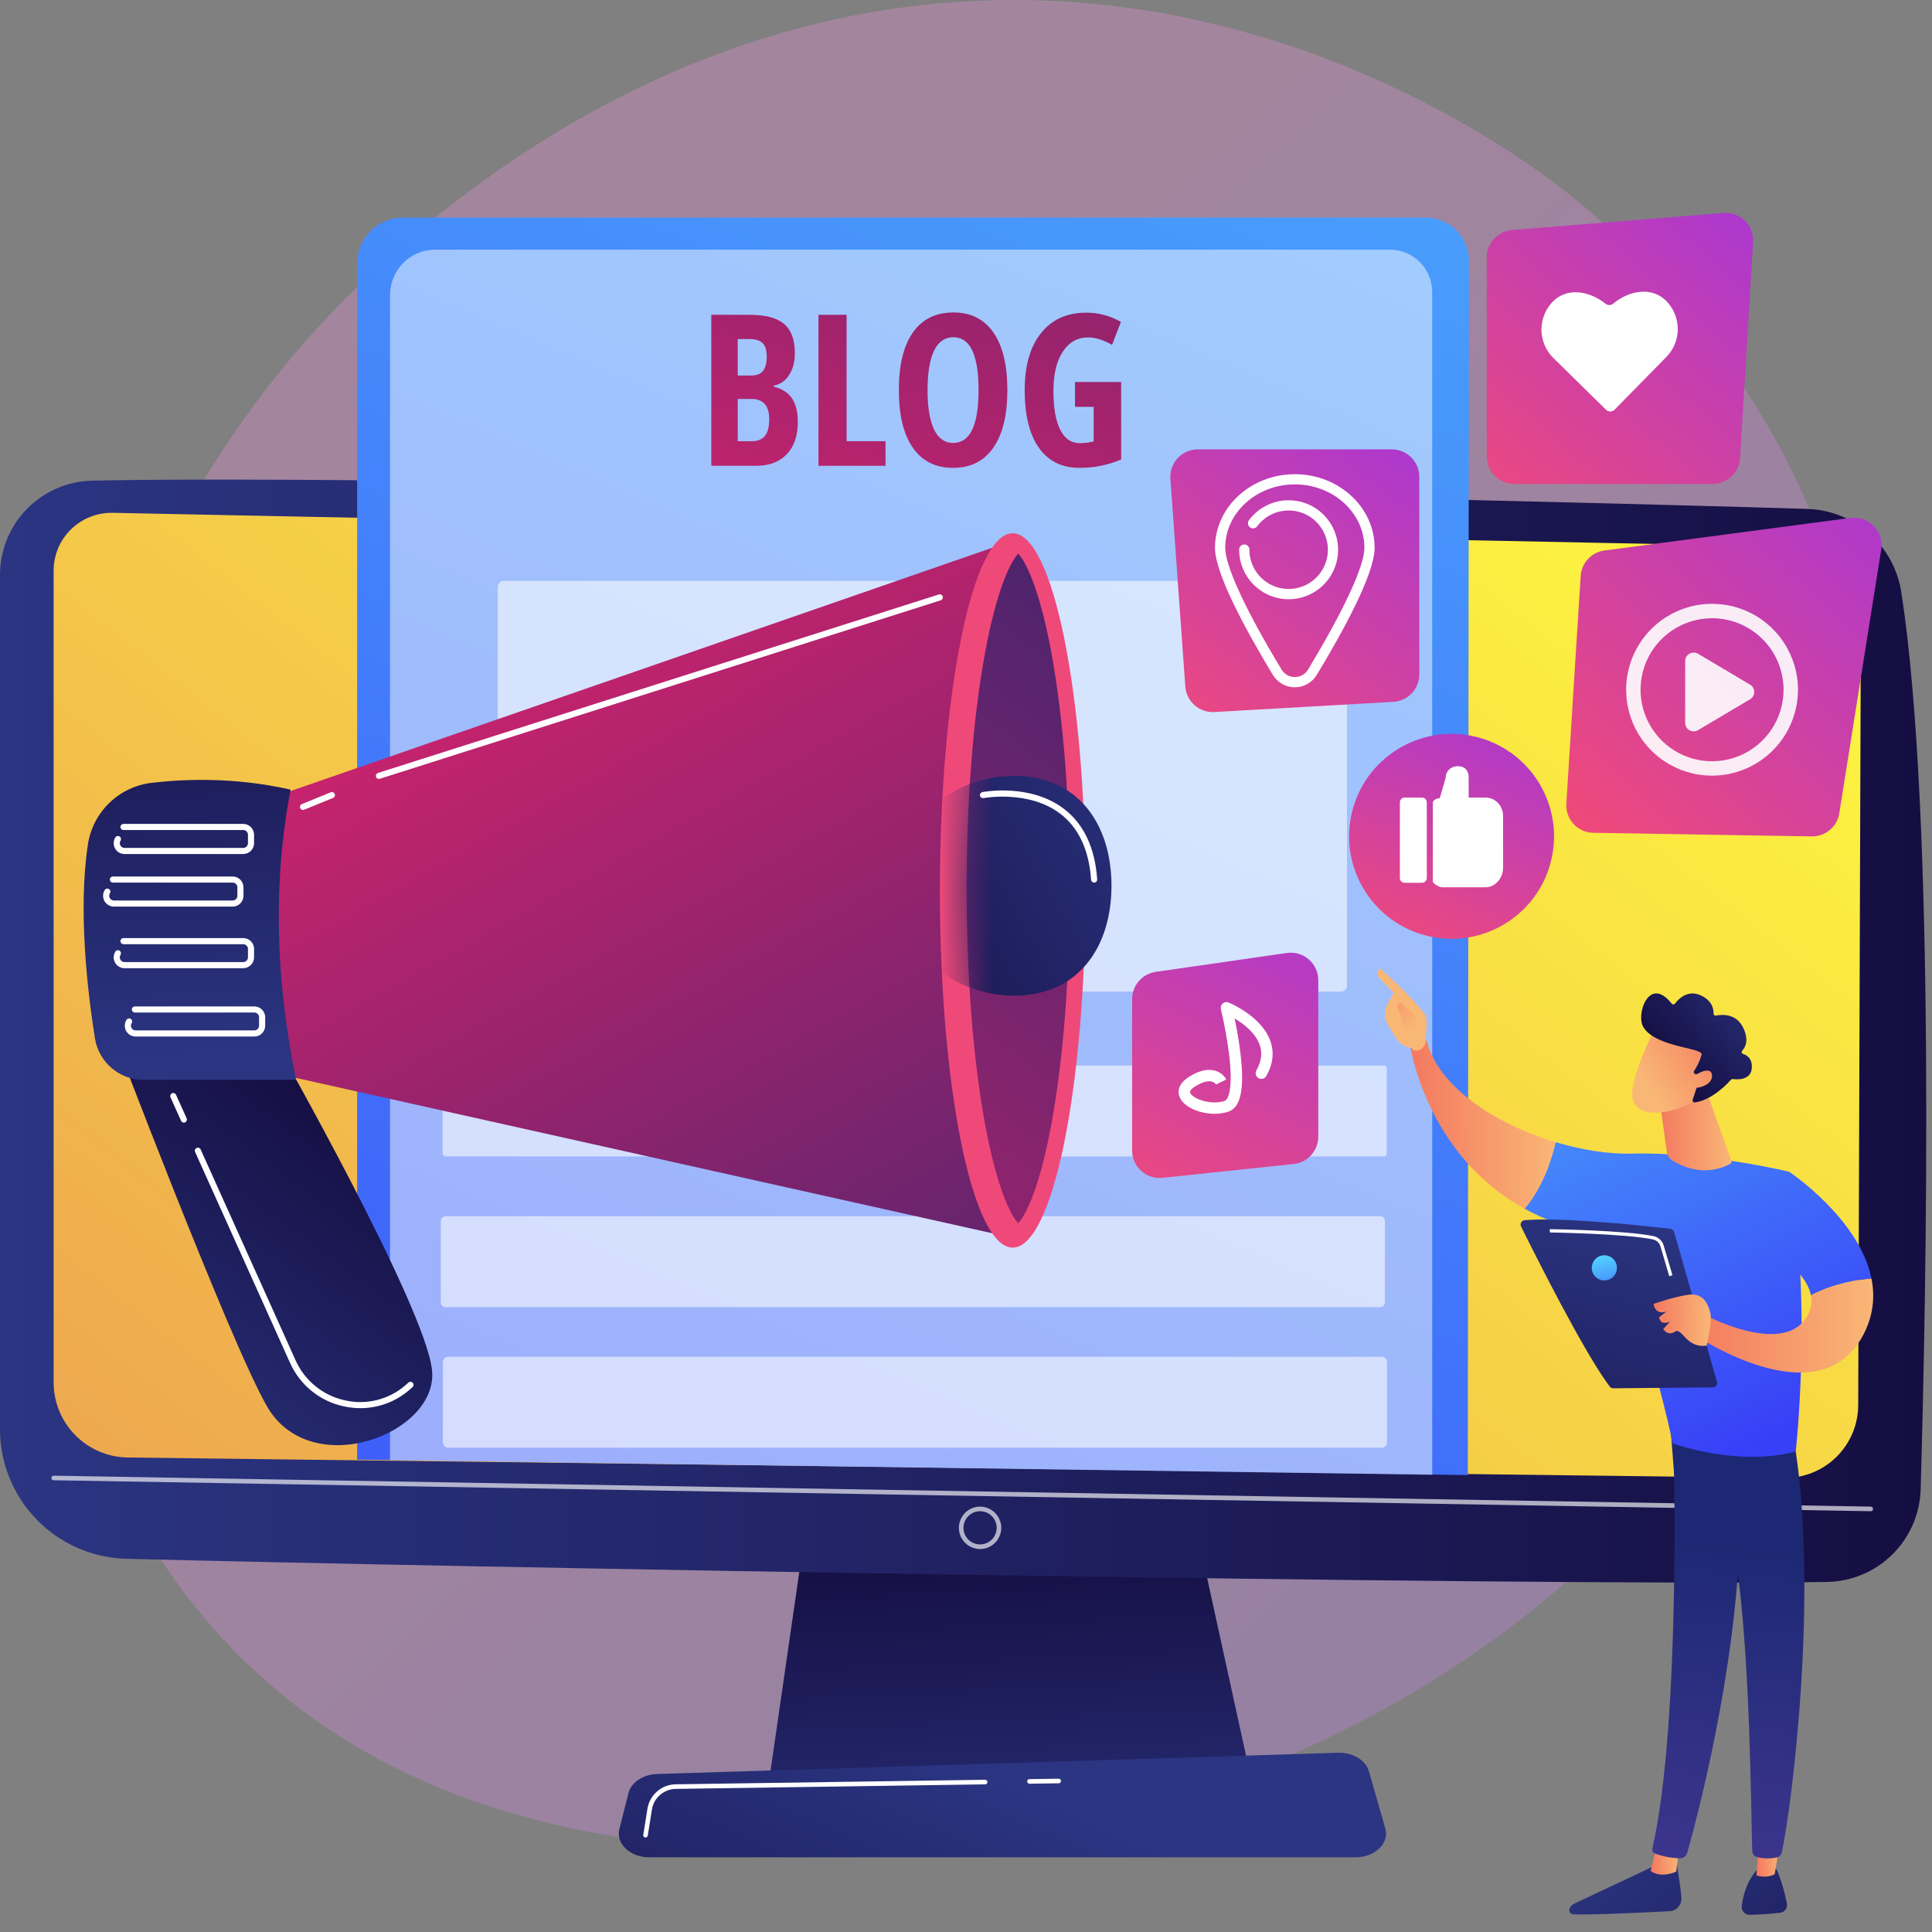 <svg width="73" height="73" viewBox="0 0 73 73" fill="none" xmlns="http://www.w3.org/2000/svg">
<rect x="0" y="0" width="73" height="73" fill="#808080" stroke="none"/>
<path opacity="0.3" d="M68.154 47.495C61.081 64.028 42.41 71.129 27.781 69.918C23.787 69.587 15.75 68.922 9.475 62.988C-2.576 51.593 -0.72 27.771 10.816 13.746C12.302 11.94 22.585 -0.16 38.61 0.002C50.341 0.12 58.577 6.748 59.578 7.573C60.844 8.616 63.633 11.094 66.147 15.026C72.055 24.266 72.575 37.163 68.154 47.495Z" fill="url(#paint0_linear_53_2410)"/>
<path d="M30.629 56.449L29.058 67.294H47.291L44.916 56.449H30.629Z" fill="url(#paint1_linear_53_2410)"/>
<path d="M1.11383e-07 21.721V54.003C-8.63963e-05 55.28 0.499 56.506 1.39 57.421C2.281 58.335 3.494 58.865 4.771 58.898C16.562 59.203 57.8 59.94 69.024 59.774C69.952 59.76 70.84 59.388 71.501 58.736C72.162 58.084 72.545 57.202 72.572 56.273C72.788 48.774 73.14 30.741 71.839 22.368C71.706 21.514 71.279 20.732 70.632 20.159C69.985 19.586 69.157 19.257 68.293 19.23C58.414 18.914 14.699 17.91 3.48 18.162C2.55 18.183 1.665 18.567 1.014 19.232C0.364 19.898 -0 20.791 1.11383e-07 21.721Z" fill="url(#paint2_linear_53_2410)"/>
<path d="M2.026 21.564V52.234C2.026 52.979 2.319 53.694 2.842 54.225C3.365 54.756 4.076 55.06 4.821 55.071L67.409 55.844C67.775 55.849 68.137 55.782 68.476 55.647C68.815 55.511 69.124 55.309 69.385 55.054C69.645 54.798 69.853 54.493 69.995 54.156C70.137 53.82 70.21 53.459 70.212 53.093L70.315 22.698C70.317 22.169 70.112 21.661 69.744 21.282C69.375 20.904 68.873 20.684 68.345 20.671L4.266 19.377C3.974 19.37 3.684 19.421 3.413 19.528C3.141 19.635 2.894 19.795 2.685 19.999C2.476 20.202 2.31 20.446 2.197 20.715C2.084 20.984 2.026 21.273 2.026 21.564Z" fill="url(#paint3_linear_53_2410)"/>
<path opacity="0.65" d="M70.683 57.101H70.68L2.025 55.931C2.014 55.931 2.003 55.928 1.992 55.924C1.982 55.919 1.972 55.913 1.964 55.905C1.957 55.897 1.95 55.887 1.946 55.876C1.942 55.866 1.94 55.854 1.94 55.843C1.941 55.82 1.95 55.798 1.967 55.782C1.983 55.767 2.005 55.758 2.028 55.758L70.686 56.927C70.709 56.928 70.731 56.937 70.747 56.953C70.763 56.97 70.772 56.992 70.772 57.015C70.772 57.038 70.762 57.06 70.746 57.076C70.73 57.092 70.707 57.101 70.684 57.101H70.683Z" fill="white"/>
<path opacity="0.65" d="M37.032 58.53C36.873 58.53 36.718 58.483 36.587 58.395C36.455 58.307 36.352 58.181 36.291 58.035C36.231 57.889 36.215 57.728 36.246 57.572C36.277 57.417 36.353 57.274 36.465 57.162C36.577 57.05 36.72 56.974 36.875 56.943C37.031 56.912 37.192 56.928 37.338 56.989C37.484 57.049 37.609 57.152 37.697 57.284C37.785 57.415 37.833 57.57 37.833 57.729C37.833 57.941 37.748 58.145 37.598 58.295C37.448 58.445 37.244 58.53 37.032 58.53ZM37.032 57.101C36.907 57.101 36.786 57.138 36.683 57.207C36.58 57.276 36.499 57.374 36.452 57.488C36.404 57.603 36.392 57.729 36.416 57.851C36.44 57.973 36.5 58.085 36.588 58.172C36.675 58.26 36.787 58.32 36.909 58.344C37.031 58.368 37.157 58.356 37.272 58.309C37.386 58.261 37.484 58.181 37.553 58.077C37.622 57.974 37.659 57.853 37.659 57.729C37.659 57.562 37.593 57.403 37.475 57.285C37.357 57.167 37.198 57.101 37.032 57.101Z" fill="white"/>
<path d="M51.219 70.178H24.533C23.808 70.178 23.263 69.661 23.403 69.108L23.746 67.754C23.849 67.346 24.297 67.047 24.829 67.03L50.556 66.227C51.112 66.21 51.604 66.505 51.725 66.928L52.342 69.085C52.503 69.646 51.956 70.178 51.219 70.178Z" fill="url(#paint4_linear_53_2410)"/>
<path d="M38.898 67.397C38.875 67.397 38.853 67.388 38.837 67.372C38.821 67.356 38.812 67.333 38.812 67.31C38.812 67.287 38.821 67.265 38.837 67.249C38.853 67.233 38.875 67.224 38.898 67.224L40.001 67.207C40.023 67.208 40.045 67.217 40.062 67.233C40.078 67.249 40.088 67.27 40.089 67.293C40.089 67.305 40.087 67.316 40.083 67.326C40.078 67.337 40.072 67.347 40.064 67.355C40.056 67.363 40.047 67.37 40.036 67.374C40.026 67.379 40.015 67.381 40.003 67.381L38.901 67.397H38.898Z" fill="white"/>
<path d="M24.392 69.43C24.387 69.431 24.382 69.431 24.378 69.43C24.367 69.428 24.356 69.424 24.346 69.419C24.336 69.413 24.328 69.405 24.321 69.396C24.314 69.386 24.31 69.376 24.307 69.365C24.304 69.354 24.304 69.342 24.306 69.331L24.463 68.346C24.503 68.09 24.633 67.857 24.829 67.687C25.025 67.517 25.275 67.422 25.534 67.419L37.227 67.248C37.249 67.249 37.27 67.259 37.285 67.275C37.3 67.291 37.309 67.312 37.309 67.334C37.309 67.356 37.301 67.378 37.286 67.394C37.271 67.41 37.25 67.42 37.228 67.421L25.535 67.593C25.317 67.595 25.107 67.675 24.942 67.818C24.776 67.961 24.667 68.158 24.633 68.373L24.476 69.358C24.472 69.378 24.462 69.396 24.447 69.409C24.431 69.422 24.412 69.43 24.392 69.43Z" fill="white"/>
<path d="M55.461 55.735L13.495 55.152V9.957C13.495 9.497 13.678 9.055 14.003 8.73C14.328 8.404 14.769 8.221 15.229 8.221H53.877C54.308 8.221 54.721 8.392 55.026 8.697C55.33 9.001 55.501 9.414 55.502 9.845L55.461 55.735Z" fill="url(#paint5_linear_53_2410)"/>
<path opacity="0.49" d="M54.116 55.724L14.737 55.169V11.154C14.737 10.204 15.497 9.434 16.436 9.434H52.526C53.404 9.434 54.116 10.155 54.116 11.044V55.724Z" fill="white"/>
<g opacity="0.75">
<path opacity="0.76" d="M50.668 21.948H19.035C18.91 21.948 18.808 22.049 18.808 22.175V37.241C18.808 37.367 18.91 37.468 19.035 37.468H50.668C50.794 37.468 50.895 37.367 50.895 37.241V22.175C50.895 22.049 50.794 21.948 50.668 21.948Z" fill="white"/>
<path opacity="0.76" d="M52.285 40.261H16.837C16.775 40.261 16.724 40.311 16.724 40.374V43.584C16.724 43.646 16.775 43.697 16.837 43.697H52.285C52.347 43.697 52.398 43.646 52.398 43.584V40.374C52.398 40.311 52.347 40.261 52.285 40.261Z" fill="white"/>
<path opacity="0.76" d="M52.147 45.955H16.835C16.735 45.955 16.654 46.035 16.654 46.135V49.21C16.654 49.31 16.735 49.391 16.835 49.391H52.147C52.247 49.391 52.328 49.31 52.328 49.21V46.135C52.328 46.035 52.247 45.955 52.147 45.955Z" fill="white"/>
<path opacity="0.76" d="M52.202 51.266H16.941C16.827 51.266 16.734 51.359 16.734 51.473V54.496C16.734 54.61 16.827 54.702 16.941 54.702H52.202C52.316 54.702 52.408 54.61 52.408 54.496V51.473C52.408 51.359 52.316 51.266 52.202 51.266Z" fill="white"/>
</g>
<path d="M4.165 38.794C4.165 38.794 8.668 50.671 10.09 53.141C11.742 56.009 16.565 54.181 16.325 51.781C16.085 49.381 10.449 39.461 10.449 39.461L4.165 38.794Z" fill="url(#paint6_linear_53_2410)"/>
<path d="M10.249 30.143L38.238 20.438L37.944 46.699L9.484 40.349L10.249 30.143Z" fill="url(#paint7_linear_53_2410)"/>
<path d="M38.264 47.141C39.783 47.141 41.014 41.099 41.014 33.645C41.014 26.192 39.783 20.149 38.264 20.149C36.745 20.149 35.514 26.192 35.514 33.645C35.514 41.099 36.745 47.141 38.264 47.141Z" fill="url(#paint8_linear_53_2410)"/>
<path d="M38.473 46.218C38.224 45.965 37.683 44.99 37.219 42.469C36.77 40.032 36.523 36.871 36.523 33.569C36.523 30.267 36.77 27.106 37.219 24.669C37.684 22.148 38.224 21.173 38.473 20.92C38.721 21.173 39.263 22.148 39.727 24.669C40.176 27.106 40.423 30.267 40.423 33.569C40.423 36.871 40.176 40.032 39.727 42.469C39.263 44.99 38.721 45.965 38.473 46.218Z" fill="url(#paint9_linear_53_2410)"/>
<mask id="mask0_53_2410" style="mask-type:luminance" maskUnits="userSpaceOnUse" x="36" y="20" width="8" height="27">
<path d="M38.473 46.218C38.224 45.965 37.683 44.99 37.219 42.469C36.77 40.032 36.523 36.871 36.523 33.569C36.523 30.267 36.77 27.106 37.219 24.669C37.684 22.148 38.224 21.173 38.473 20.92C38.721 21.173 39.263 22.148 39.727 24.669C40.176 27.106 43.716 30.267 43.716 33.569C43.716 36.871 40.176 40.032 39.727 42.469C39.263 44.99 38.721 45.965 38.473 46.218Z" fill="white"/>
</mask>
<g mask="url(#mask0_53_2410)">
<path d="M41.997 33.468C41.997 35.762 40.762 37.62 38.317 37.62C35.872 37.62 33.89 35.762 33.89 33.468C33.89 31.175 35.872 29.317 38.317 29.317C40.762 29.317 41.997 31.175 41.997 33.468Z" fill="url(#paint10_linear_53_2410)"/>
</g>
<path d="M5.735 29.578C7.053 29.425 8.939 29.371 10.98 29.836C10.309 33.351 10.409 37.011 11.187 40.803H5.43C4.986 40.804 4.556 40.645 4.218 40.357C3.88 40.068 3.656 39.669 3.586 39.23C3.299 37.412 2.948 34.358 3.322 31.904C3.414 31.305 3.7 30.753 4.136 30.333C4.571 29.913 5.133 29.648 5.735 29.578Z" fill="url(#paint11_linear_53_2410)"/>
<path d="M9.191 32.269H4.705C4.631 32.269 4.559 32.249 4.496 32.212C4.432 32.174 4.38 32.12 4.345 32.055C4.31 31.991 4.293 31.918 4.296 31.844C4.298 31.771 4.321 31.699 4.361 31.637C4.378 31.613 4.404 31.595 4.434 31.59C4.463 31.584 4.494 31.589 4.519 31.606C4.544 31.622 4.562 31.648 4.569 31.677C4.576 31.706 4.571 31.737 4.555 31.763C4.537 31.79 4.527 31.821 4.526 31.853C4.525 31.885 4.533 31.917 4.548 31.945C4.563 31.973 4.586 31.997 4.613 32.013C4.641 32.03 4.673 32.038 4.705 32.038H9.191C9.238 32.038 9.283 32.019 9.317 31.986C9.35 31.953 9.369 31.907 9.369 31.86V31.541C9.369 31.493 9.35 31.448 9.317 31.415C9.283 31.381 9.238 31.362 9.191 31.362H4.671C4.656 31.363 4.64 31.36 4.625 31.355C4.611 31.35 4.597 31.341 4.586 31.33C4.575 31.32 4.566 31.307 4.56 31.292C4.554 31.278 4.55 31.262 4.55 31.247C4.55 31.231 4.554 31.216 4.56 31.201C4.566 31.187 4.575 31.174 4.586 31.163C4.597 31.152 4.611 31.144 4.625 31.139C4.64 31.133 4.656 31.131 4.671 31.131H9.191C9.299 31.132 9.403 31.175 9.48 31.251C9.556 31.328 9.6 31.432 9.6 31.541V31.86C9.6 31.968 9.556 32.072 9.48 32.149C9.403 32.226 9.299 32.269 9.191 32.269Z" fill="white"/>
<path d="M8.79 34.256H4.304C4.231 34.256 4.158 34.236 4.095 34.198C4.032 34.161 3.98 34.107 3.945 34.042C3.91 33.977 3.893 33.904 3.896 33.831C3.898 33.757 3.921 33.686 3.961 33.624C3.978 33.599 4.004 33.582 4.033 33.576C4.063 33.57 4.094 33.576 4.119 33.593C4.144 33.609 4.162 33.635 4.169 33.664C4.175 33.693 4.17 33.724 4.155 33.75C4.137 33.777 4.127 33.808 4.126 33.84C4.125 33.872 4.132 33.904 4.148 33.932C4.163 33.96 4.186 33.983 4.213 34C4.241 34.016 4.272 34.025 4.304 34.025H8.79C8.838 34.025 8.883 34.006 8.916 33.973C8.95 33.939 8.969 33.894 8.969 33.847V33.527C8.969 33.48 8.95 33.435 8.916 33.401C8.883 33.368 8.838 33.349 8.79 33.349H4.271C4.256 33.35 4.24 33.347 4.225 33.342C4.211 33.336 4.197 33.328 4.186 33.317C4.175 33.306 4.166 33.294 4.16 33.279C4.153 33.265 4.15 33.249 4.15 33.234C4.15 33.218 4.153 33.203 4.16 33.188C4.166 33.174 4.175 33.161 4.186 33.15C4.197 33.139 4.211 33.131 4.225 33.126C4.24 33.12 4.256 33.118 4.271 33.118H8.79C8.899 33.118 9.003 33.162 9.08 33.238C9.156 33.315 9.199 33.419 9.2 33.527V33.847C9.199 33.955 9.156 34.059 9.08 34.136C9.003 34.212 8.899 34.256 8.79 34.256Z" fill="white"/>
<path d="M14.316 29.431C14.289 29.431 14.262 29.421 14.241 29.403C14.221 29.385 14.207 29.36 14.203 29.333C14.199 29.306 14.204 29.278 14.219 29.255C14.233 29.232 14.255 29.214 14.281 29.206L35.479 22.46C35.508 22.452 35.539 22.456 35.565 22.47C35.591 22.485 35.611 22.508 35.62 22.537C35.629 22.565 35.626 22.596 35.613 22.622C35.6 22.649 35.577 22.67 35.55 22.68L14.351 29.426C14.34 29.43 14.328 29.431 14.316 29.431Z" fill="white"/>
<path d="M11.449 30.604C11.423 30.604 11.397 30.594 11.376 30.577C11.355 30.56 11.341 30.537 11.336 30.511C11.331 30.484 11.335 30.457 11.348 30.434C11.361 30.41 11.381 30.392 11.406 30.382L12.497 29.936C12.511 29.93 12.526 29.927 12.541 29.927C12.556 29.927 12.571 29.93 12.585 29.936C12.599 29.942 12.611 29.95 12.622 29.961C12.633 29.972 12.641 29.985 12.647 29.999C12.653 30.013 12.656 30.028 12.656 30.043C12.656 30.058 12.652 30.073 12.647 30.087C12.641 30.101 12.632 30.114 12.621 30.124C12.611 30.135 12.598 30.143 12.584 30.149L11.493 30.595C11.479 30.601 11.464 30.604 11.449 30.604Z" fill="white"/>
<path d="M9.191 36.583H4.705C4.631 36.583 4.559 36.563 4.496 36.525C4.432 36.487 4.38 36.434 4.345 36.369C4.31 36.304 4.293 36.231 4.296 36.158C4.298 36.084 4.321 36.013 4.361 35.951C4.378 35.927 4.404 35.91 4.433 35.904C4.463 35.899 4.493 35.905 4.518 35.921C4.543 35.937 4.561 35.962 4.568 35.991C4.574 36.02 4.57 36.051 4.555 36.076C4.537 36.103 4.528 36.135 4.526 36.167C4.525 36.199 4.533 36.23 4.548 36.259C4.563 36.287 4.586 36.31 4.613 36.327C4.641 36.343 4.673 36.352 4.705 36.352H9.191C9.238 36.352 9.283 36.333 9.317 36.299C9.35 36.266 9.369 36.221 9.369 36.173V35.854C9.369 35.807 9.35 35.762 9.317 35.728C9.283 35.695 9.238 35.676 9.191 35.676H4.671C4.656 35.677 4.64 35.674 4.625 35.669C4.611 35.663 4.597 35.655 4.586 35.644C4.575 35.633 4.566 35.62 4.56 35.606C4.554 35.592 4.55 35.576 4.55 35.56C4.55 35.545 4.554 35.529 4.56 35.515C4.566 35.501 4.575 35.488 4.586 35.477C4.597 35.466 4.611 35.458 4.625 35.452C4.64 35.447 4.656 35.444 4.671 35.445H9.191C9.299 35.445 9.403 35.488 9.48 35.565C9.556 35.642 9.6 35.746 9.6 35.854V36.173C9.6 36.282 9.556 36.386 9.48 36.462C9.403 36.539 9.299 36.582 9.191 36.583Z" fill="white"/>
<path d="M9.61 39.165H5.125C5.051 39.165 4.979 39.145 4.915 39.108C4.852 39.07 4.8 39.016 4.765 38.952C4.73 38.887 4.713 38.814 4.716 38.74C4.718 38.667 4.741 38.596 4.781 38.534C4.798 38.508 4.824 38.49 4.854 38.484C4.869 38.48 4.884 38.48 4.899 38.483C4.914 38.486 4.928 38.491 4.941 38.5C4.953 38.508 4.964 38.519 4.973 38.531C4.981 38.543 4.987 38.557 4.991 38.572C4.994 38.587 4.994 38.602 4.991 38.617C4.989 38.632 4.983 38.646 4.975 38.659C4.957 38.686 4.948 38.717 4.946 38.749C4.945 38.781 4.953 38.813 4.968 38.841C4.983 38.869 5.006 38.893 5.034 38.909C5.061 38.926 5.092 38.934 5.125 38.934H9.61C9.658 38.934 9.703 38.916 9.737 38.882C9.77 38.849 9.789 38.803 9.789 38.756V38.437C9.789 38.389 9.77 38.344 9.737 38.311C9.703 38.277 9.658 38.258 9.61 38.258H5.091C5.062 38.257 5.034 38.244 5.013 38.223C4.993 38.201 4.981 38.173 4.981 38.143C4.981 38.114 4.993 38.085 5.013 38.063C5.034 38.042 5.062 38.029 5.091 38.028H9.61C9.719 38.028 9.823 38.071 9.9 38.148C9.976 38.224 10.019 38.328 10.02 38.437V38.756C10.019 38.865 9.976 38.969 9.9 39.045C9.823 39.122 9.719 39.165 9.61 39.165Z" fill="white"/>
<path d="M13.617 53.207C13.407 53.207 13.198 53.184 12.993 53.139C12.547 53.045 12.13 52.846 11.776 52.559C11.422 52.272 11.141 51.906 10.956 51.489L7.372 43.527C7.365 43.513 7.362 43.498 7.362 43.483C7.361 43.468 7.364 43.453 7.369 43.439C7.374 43.425 7.383 43.411 7.393 43.401C7.403 43.389 7.416 43.381 7.43 43.374C7.443 43.368 7.458 43.365 7.473 43.364C7.489 43.364 7.504 43.366 7.518 43.372C7.532 43.377 7.545 43.385 7.556 43.396C7.567 43.406 7.576 43.419 7.582 43.432L11.166 51.394C11.337 51.778 11.596 52.115 11.922 52.379C12.248 52.643 12.632 52.826 13.042 52.913C13.443 53.004 13.86 52.998 14.258 52.896C14.657 52.794 15.025 52.599 15.334 52.328C15.368 52.298 15.402 52.267 15.437 52.236C15.46 52.217 15.489 52.208 15.519 52.21C15.549 52.212 15.576 52.225 15.596 52.247C15.616 52.269 15.627 52.298 15.626 52.328C15.626 52.358 15.613 52.386 15.592 52.407C15.557 52.439 15.522 52.471 15.486 52.501C14.97 52.957 14.305 53.208 13.617 53.207Z" fill="white"/>
<path d="M6.947 42.418C6.925 42.418 6.903 42.411 6.885 42.399C6.866 42.387 6.851 42.37 6.842 42.35L6.442 41.462C6.436 41.448 6.432 41.433 6.432 41.418C6.431 41.403 6.434 41.388 6.439 41.373C6.445 41.359 6.453 41.346 6.463 41.335C6.474 41.324 6.486 41.315 6.5 41.309C6.514 41.303 6.529 41.299 6.544 41.299C6.559 41.298 6.574 41.301 6.588 41.306C6.602 41.312 6.615 41.32 6.626 41.33C6.637 41.34 6.646 41.353 6.652 41.367L7.052 42.255C7.06 42.272 7.064 42.292 7.062 42.311C7.061 42.33 7.055 42.349 7.044 42.365C7.034 42.381 7.019 42.394 7.002 42.404C6.986 42.413 6.967 42.418 6.947 42.418Z" fill="white"/>
<path d="M41.342 33.349C41.313 33.349 41.285 33.338 41.264 33.318C41.242 33.298 41.229 33.271 41.227 33.242C41.148 32.118 40.758 31.281 40.07 30.752C38.879 29.838 37.181 30.152 37.164 30.156C37.149 30.158 37.134 30.158 37.119 30.155C37.104 30.152 37.09 30.146 37.078 30.138C37.065 30.129 37.054 30.119 37.046 30.106C37.038 30.093 37.032 30.079 37.029 30.064C37.026 30.049 37.026 30.034 37.029 30.019C37.032 30.004 37.038 29.99 37.047 29.978C37.055 29.965 37.066 29.954 37.079 29.946C37.091 29.938 37.105 29.932 37.12 29.929C37.194 29.915 38.939 29.593 40.21 30.569C40.953 31.14 41.373 32.033 41.457 33.225C41.459 33.256 41.45 33.286 41.429 33.309C41.409 33.332 41.381 33.347 41.35 33.349L41.342 33.349Z" fill="white"/>
<path d="M26.876 11.895H28.332C28.925 11.895 29.356 12.011 29.627 12.241C29.898 12.471 30.033 12.837 30.033 13.339C30.033 13.669 29.961 13.946 29.818 14.168C29.675 14.39 29.481 14.525 29.234 14.572V14.611C29.557 14.691 29.789 14.842 29.932 15.064C30.075 15.285 30.146 15.579 30.146 15.945C30.146 16.463 30.008 16.868 29.731 17.16C29.454 17.451 29.075 17.598 28.594 17.599H26.877L26.876 11.895ZM27.875 14.19H28.363C28.587 14.19 28.744 14.13 28.835 14.01C28.926 13.891 28.971 13.712 28.971 13.476C28.971 13.239 28.92 13.069 28.817 12.966C28.713 12.863 28.549 12.812 28.326 12.811H27.875V14.19ZM27.875 15.075V16.671H28.41C28.631 16.671 28.795 16.604 28.903 16.468C29.011 16.333 29.065 16.124 29.065 15.84C29.065 15.33 28.841 15.075 28.393 15.075H27.875Z" fill="url(#paint12_linear_53_2410)"/>
<path d="M30.926 17.6V11.895H31.988V16.671H33.459V17.6H30.926Z" fill="url(#paint13_linear_53_2410)"/>
<path d="M38.063 14.74C38.063 15.684 37.886 16.41 37.532 16.917C37.178 17.424 36.672 17.677 36.014 17.678C35.353 17.678 34.846 17.425 34.493 16.919C34.139 16.413 33.962 15.684 33.963 14.732C33.963 13.788 34.14 13.064 34.494 12.561C34.847 12.059 35.357 11.807 36.023 11.806C36.681 11.806 37.186 12.059 37.537 12.565C37.888 13.071 38.063 13.796 38.063 14.74ZM35.047 14.74C35.047 15.39 35.129 15.885 35.293 16.226C35.457 16.567 35.697 16.738 36.014 16.737C36.654 16.737 36.974 16.072 36.974 14.74C36.974 13.408 36.657 12.742 36.022 12.742C35.7 12.742 35.456 12.912 35.293 13.251C35.129 13.591 35.047 14.087 35.047 14.74Z" fill="url(#paint14_linear_53_2410)"/>
<path d="M40.618 14.435H42.362V17.362C41.864 17.573 41.328 17.681 40.786 17.678C40.123 17.678 39.612 17.425 39.255 16.921C38.897 16.416 38.718 15.689 38.717 14.739C38.717 13.824 38.922 13.107 39.332 12.59C39.742 12.072 40.315 11.813 41.051 11.813C41.508 11.814 41.958 11.935 42.354 12.164L42.018 13.031C41.696 12.844 41.394 12.75 41.114 12.75C40.71 12.75 40.391 12.93 40.156 13.29C39.92 13.651 39.803 14.142 39.803 14.763C39.803 15.403 39.888 15.893 40.058 16.234C40.228 16.575 40.476 16.745 40.801 16.745C40.978 16.745 41.153 16.722 41.324 16.679V15.372H40.618L40.618 14.435Z" fill="url(#paint15_linear_53_2410)"/>
<path d="M52.648 26.519L45.882 26.904C45.609 26.919 45.342 26.827 45.137 26.647C44.932 26.467 44.807 26.213 44.787 25.941L44.223 18.091C44.212 17.949 44.232 17.806 44.279 17.672C44.326 17.537 44.401 17.414 44.498 17.31C44.595 17.205 44.713 17.122 44.844 17.065C44.975 17.008 45.116 16.979 45.258 16.979H52.589C52.726 16.979 52.861 17.005 52.987 17.058C53.113 17.11 53.227 17.186 53.324 17.283C53.42 17.379 53.497 17.494 53.549 17.619C53.601 17.745 53.628 17.88 53.628 18.017V25.483C53.628 25.748 53.526 26.003 53.344 26.196C53.162 26.388 52.913 26.504 52.648 26.519Z" fill="url(#paint16_linear_53_2410)"/>
<path d="M48.924 25.968C48.757 25.969 48.593 25.927 48.448 25.845C48.303 25.763 48.181 25.645 48.095 25.502C47.098 23.853 45.908 21.682 45.908 20.7C45.908 19.166 47.261 17.918 48.924 17.918C50.587 17.918 51.94 19.166 51.94 20.7C51.94 21.682 50.751 23.853 49.753 25.502C49.667 25.645 49.545 25.763 49.4 25.845C49.255 25.927 49.091 25.969 48.924 25.968ZM48.924 18.303C47.474 18.303 46.294 19.379 46.294 20.7C46.294 21.387 47.071 23.064 48.425 25.302C48.477 25.387 48.55 25.458 48.638 25.508C48.725 25.557 48.824 25.583 48.924 25.583C49.024 25.583 49.123 25.557 49.21 25.508C49.297 25.458 49.37 25.387 49.422 25.302C50.777 23.064 51.554 21.387 51.554 20.7C51.554 19.378 50.374 18.302 48.924 18.302V18.303Z" fill="white"/>
<path d="M48.691 22.642C48.196 22.641 47.72 22.444 47.37 22.093C47.019 21.743 46.822 21.268 46.822 20.772C46.821 20.746 46.825 20.72 46.834 20.696C46.843 20.672 46.858 20.65 46.876 20.631C46.894 20.612 46.915 20.598 46.939 20.587C46.963 20.577 46.989 20.572 47.015 20.572C47.041 20.572 47.066 20.577 47.09 20.587C47.114 20.598 47.136 20.612 47.154 20.631C47.172 20.65 47.186 20.672 47.195 20.696C47.204 20.72 47.208 20.746 47.207 20.772C47.208 21.125 47.333 21.465 47.562 21.734C47.79 22.002 48.107 22.18 48.455 22.236C48.803 22.292 49.159 22.223 49.461 22.04C49.762 21.857 49.988 21.573 50.099 21.238C50.21 20.903 50.198 20.54 50.065 20.214C49.933 19.887 49.688 19.618 49.376 19.456C49.063 19.293 48.703 19.247 48.359 19.326C48.016 19.404 47.711 19.603 47.501 19.886C47.47 19.927 47.425 19.954 47.374 19.962C47.323 19.969 47.272 19.956 47.231 19.925C47.19 19.895 47.162 19.849 47.155 19.798C47.147 19.748 47.16 19.696 47.191 19.655C47.382 19.399 47.634 19.196 47.925 19.066C48.217 18.935 48.536 18.881 48.854 18.91C49.172 18.937 49.477 19.046 49.741 19.225C50.005 19.405 50.218 19.648 50.361 19.933C50.505 20.219 50.572 20.536 50.558 20.854C50.544 21.173 50.449 21.483 50.281 21.754C50.114 22.026 49.88 22.25 49.601 22.405C49.322 22.56 49.009 22.642 48.69 22.642H48.691Z" fill="white"/>
<path d="M68.455 31.603L60.202 31.467C60.062 31.465 59.923 31.434 59.795 31.377C59.667 31.32 59.552 31.237 59.456 31.134C59.361 31.03 59.288 30.909 59.241 30.776C59.194 30.644 59.174 30.504 59.183 30.363L59.726 21.764C59.741 21.523 59.839 21.296 60.003 21.12C60.167 20.945 60.387 20.831 60.626 20.8L69.918 19.569C70.079 19.547 70.242 19.564 70.394 19.616C70.547 19.669 70.686 19.757 70.799 19.873C70.912 19.989 70.996 20.129 71.045 20.284C71.094 20.438 71.106 20.601 71.081 20.761L69.498 30.728C69.459 30.975 69.332 31.2 69.14 31.36C68.949 31.521 68.705 31.607 68.455 31.603Z" fill="url(#paint17_linear_53_2410)"/>
<g opacity="0.9">
<path d="M64.69 29.308C64.048 29.308 63.42 29.117 62.886 28.761C62.352 28.404 61.936 27.897 61.691 27.304C61.445 26.711 61.381 26.058 61.506 25.428C61.631 24.799 61.94 24.22 62.394 23.766C62.848 23.312 63.427 23.003 64.056 22.878C64.686 22.753 65.339 22.817 65.932 23.063C66.525 23.308 67.032 23.724 67.388 24.258C67.745 24.792 67.936 25.42 67.936 26.062C67.934 26.922 67.592 27.747 66.984 28.356C66.375 28.964 65.55 29.306 64.69 29.308ZM64.69 23.36C64.155 23.36 63.633 23.518 63.189 23.815C62.744 24.112 62.398 24.534 62.193 25.028C61.989 25.521 61.935 26.065 62.039 26.589C62.144 27.113 62.401 27.594 62.779 27.972C63.157 28.35 63.638 28.608 64.162 28.712C64.686 28.816 65.23 28.763 65.724 28.558C66.217 28.354 66.639 28.007 66.936 27.563C67.233 27.119 67.391 26.596 67.391 26.062C67.391 25.345 67.106 24.658 66.6 24.151C66.093 23.645 65.406 23.36 64.69 23.359V23.36Z" fill="white"/>
<path fill-rule="evenodd" clip-rule="evenodd" d="M63.673 27.312V24.979C63.673 24.922 63.688 24.866 63.717 24.817C63.745 24.768 63.786 24.727 63.836 24.699C63.885 24.671 63.941 24.657 63.998 24.657C64.054 24.658 64.11 24.673 64.159 24.702L66.125 25.869C66.173 25.897 66.213 25.938 66.241 25.986C66.268 26.035 66.283 26.09 66.283 26.145C66.283 26.201 66.268 26.256 66.241 26.305C66.213 26.353 66.173 26.394 66.125 26.422L64.159 27.589C64.11 27.618 64.054 27.633 63.998 27.634C63.941 27.634 63.885 27.62 63.836 27.592C63.786 27.564 63.745 27.523 63.717 27.474C63.688 27.425 63.673 27.369 63.673 27.312Z" fill="white"/>
</g>
<path d="M48.881 43.982L43.924 44.504C43.779 44.519 43.633 44.504 43.495 44.459C43.356 44.414 43.229 44.34 43.12 44.243C43.012 44.145 42.926 44.026 42.867 43.893C42.807 43.76 42.777 43.616 42.777 43.47V37.75C42.777 37.5 42.867 37.258 43.031 37.07C43.194 36.881 43.42 36.757 43.667 36.722L48.624 36.008C48.772 35.987 48.922 35.998 49.065 36.039C49.208 36.081 49.34 36.154 49.452 36.251C49.565 36.349 49.655 36.469 49.717 36.604C49.779 36.74 49.811 36.887 49.811 37.036V42.949C49.811 43.206 49.716 43.453 49.544 43.644C49.373 43.834 49.136 43.955 48.881 43.982Z" fill="url(#paint18_linear_53_2410)"/>
<path d="M45.895 42.084C45.337 42.084 44.758 41.843 44.586 41.484C44.389 41.073 44.781 40.781 44.905 40.701C45.283 40.458 45.62 40.375 45.904 40.453C45.995 40.477 46.079 40.519 46.153 40.576C46.227 40.633 46.288 40.704 46.334 40.786L45.949 40.978L45.951 40.983C45.912 40.923 45.851 40.882 45.782 40.866C45.671 40.839 45.469 40.851 45.138 41.063C44.998 41.153 44.943 41.232 44.974 41.298C45.085 41.531 45.768 41.766 46.272 41.598C46.439 41.542 46.585 41.053 46.444 39.86C46.371 39.279 46.266 38.702 46.131 38.132C46.121 38.093 46.123 38.053 46.135 38.015C46.147 37.977 46.169 37.943 46.199 37.917C46.229 37.892 46.266 37.874 46.305 37.868C46.344 37.861 46.384 37.866 46.421 37.881C46.472 37.901 47.676 38.4 48.003 39.341C48.152 39.768 48.099 40.212 47.844 40.661C47.815 40.709 47.769 40.744 47.715 40.758C47.66 40.772 47.602 40.765 47.554 40.737C47.505 40.709 47.469 40.664 47.453 40.61C47.438 40.556 47.444 40.498 47.47 40.449C47.663 40.108 47.705 39.793 47.597 39.483C47.439 39.025 46.986 38.682 46.65 38.482C46.721 38.819 46.812 39.306 46.871 39.81C47.03 41.15 46.883 41.848 46.408 42.006C46.242 42.059 46.069 42.086 45.895 42.084Z" fill="white"/>
<path d="M64.712 18.285H57.214C56.939 18.285 56.675 18.175 56.48 17.981C56.285 17.786 56.176 17.522 56.176 17.247V9.727C56.176 9.466 56.274 9.215 56.451 9.023C56.628 8.831 56.87 8.713 57.13 8.692L65.12 8.046C65.268 8.034 65.417 8.054 65.556 8.105C65.696 8.155 65.824 8.235 65.93 8.339C66.036 8.443 66.119 8.569 66.172 8.708C66.226 8.846 66.249 8.995 66.24 9.143L65.749 17.308C65.733 17.573 65.617 17.821 65.424 18.003C65.231 18.184 64.977 18.285 64.712 18.285Z" fill="url(#paint19_linear_53_2410)"/>
<path d="M62.944 11.356C62.396 10.819 61.543 10.98 60.954 11.474C60.913 11.508 60.862 11.527 60.809 11.527C60.756 11.528 60.704 11.51 60.663 11.476C60.067 10.993 59.214 10.846 58.676 11.393C58.537 11.534 58.427 11.702 58.353 11.885C58.279 12.069 58.242 12.266 58.243 12.464C58.245 12.662 58.286 12.858 58.363 13.04C58.441 13.223 58.553 13.388 58.694 13.527L60.683 15.482C60.726 15.524 60.785 15.548 60.846 15.547C60.906 15.547 60.965 15.522 61.007 15.479L62.962 13.489C63.242 13.204 63.398 12.819 63.394 12.419C63.391 12.019 63.229 11.637 62.944 11.356Z" fill="white"/>
<path d="M58.569 32.668C59.158 30.612 57.97 28.469 55.915 27.879C53.859 27.29 51.716 28.478 51.126 30.534C50.537 32.589 51.725 34.733 53.781 35.322C55.836 35.911 57.98 34.723 58.569 32.668Z" fill="url(#paint20_linear_53_2410)"/>
<path d="M53.73 30.136H53.075C52.975 30.136 52.894 30.217 52.894 30.317V33.176C52.894 33.276 52.975 33.356 53.075 33.356H53.73C53.83 33.356 53.911 33.276 53.911 33.176V30.317C53.911 30.217 53.83 30.136 53.73 30.136Z" fill="white"/>
<path d="M56.131 30.136H55.493V29.365C55.493 29.115 55.345 28.95 55.095 28.95H55.079C54.828 28.95 54.625 29.134 54.625 29.384L54.401 30.158C54.301 30.158 54.138 30.229 54.138 30.329V33.292C54.138 33.392 54.385 33.525 54.485 33.525H56.131C56.505 33.525 56.793 33.168 56.793 32.793V30.826C56.793 30.452 56.505 30.136 56.131 30.136Z" fill="white"/>
<path d="M63.331 70.289C63.331 70.289 63.463 70.992 63.531 71.69C63.537 71.755 63.529 71.82 63.51 71.882C63.49 71.944 63.458 72.001 63.415 72.05C63.373 72.099 63.321 72.139 63.262 72.168C63.204 72.196 63.14 72.212 63.075 72.216C62.145 72.263 60.158 72.358 59.444 72.332C59.419 72.332 59.395 72.325 59.373 72.312C59.352 72.3 59.333 72.283 59.32 72.262C59.306 72.241 59.297 72.217 59.295 72.192C59.292 72.168 59.295 72.142 59.305 72.119C59.337 72.035 59.4 71.967 59.482 71.929L62.752 70.388L63.331 70.289Z" fill="url(#paint21_linear_53_2410)"/>
<path d="M63.43 69.873L63.338 70.718C63.338 70.718 62.765 70.991 62.369 70.693L62.598 69.751L63.43 69.873Z" fill="url(#paint22_linear_53_2410)"/>
<path d="M63.203 54.015C63.248 54.235 63.539 65.005 62.435 69.844C62.426 69.882 62.431 69.922 62.449 69.957C62.466 69.992 62.496 70.019 62.532 70.034C62.833 70.147 63.151 70.208 63.472 70.215C63.535 70.216 63.596 70.197 63.646 70.16C63.697 70.123 63.733 70.07 63.75 70.01C64.069 68.886 65.592 63.259 65.747 57.896C65.92 51.904 65.745 57.693 65.745 57.693L65.575 53.991L63.203 54.015Z" fill="url(#paint23_linear_53_2410)"/>
<path d="M67.115 70.62C67.115 70.62 67.317 70.974 67.518 71.919C67.526 71.959 67.526 72.001 67.518 72.041C67.51 72.081 67.493 72.119 67.469 72.152C67.445 72.186 67.414 72.214 67.379 72.234C67.343 72.255 67.304 72.268 67.263 72.272C66.956 72.306 66.484 72.35 66.105 72.35C66.064 72.35 66.023 72.342 65.986 72.325C65.948 72.309 65.914 72.284 65.886 72.254C65.859 72.223 65.838 72.187 65.825 72.148C65.812 72.109 65.808 72.067 65.812 72.026C65.851 71.681 65.976 71.113 66.376 70.667L67.115 70.62Z" fill="url(#paint24_linear_53_2410)"/>
<path d="M67.277 69.534L67.056 70.812C67.056 70.812 66.826 70.986 66.367 70.866L66.466 69.492L67.277 69.534Z" fill="url(#paint25_linear_53_2410)"/>
<path d="M67.764 54.302C68.76 59.977 67.693 68.352 67.323 69.993C67.312 70.042 67.286 70.087 67.25 70.121C67.214 70.156 67.168 70.18 67.118 70.188C66.946 70.219 66.662 70.245 66.381 70.166C66.334 70.153 66.292 70.125 66.261 70.087C66.231 70.048 66.213 70.001 66.211 69.952C66.147 68.629 66.162 60.503 65.255 57.3C65.209 57.138 65.109 56.997 64.971 56.901L63.256 55.706L63.107 53.75L67.764 54.302Z" fill="url(#paint26_linear_53_2410)"/>
<path d="M61.66 43.589C64.482 43.516 67.603 44.274 67.603 44.274C68.491 49.175 67.851 54.843 67.851 54.843C65.671 55.438 63.198 54.538 63.198 54.538C62.815 52.489 61.066 46.731 61.066 46.731C59.685 46.573 58.545 46.186 57.605 45.669C58.31 44.835 58.637 43.779 58.777 43.156C59.778 43.456 60.79 43.612 61.66 43.589Z" fill="url(#paint27_linear_53_2410)"/>
<path d="M53.284 39.512C53.558 39.174 53.91 39.329 53.91 39.329C54.342 41.08 56.533 42.482 58.777 43.156C58.637 43.779 58.311 44.835 57.605 45.669C53.872 43.617 53.284 39.512 53.284 39.512Z" fill="url(#paint28_linear_53_2410)"/>
<path d="M53.352 39.596C53.324 39.689 53.662 39.826 53.855 39.447C53.86 39.266 53.963 38.491 53.853 38.344C53.27 37.566 52.146 36.593 52.146 36.593C51.959 36.781 52.116 36.962 52.116 36.962L52.663 37.52C52.551 37.727 52.415 37.9 52.352 38.148C52.307 38.337 52.336 38.537 52.433 38.706C52.53 38.876 52.661 39.097 52.786 39.27C53.021 39.597 53.352 39.596 53.352 39.596Z" fill="url(#paint29_linear_53_2410)"/>
<path d="M52.903 37.884L53.4 38.297L53.559 38.711L53.124 39.202C53.124 39.202 52.969 38.378 52.857 38.2C52.744 38.022 52.801 37.937 52.903 37.884Z" fill="url(#paint30_linear_53_2410)"/>
<path d="M66.546 47.017L67.602 44.274C67.602 44.274 70.256 46.04 70.711 48.307C70.213 48.348 69.308 48.486 68.425 48.943C68.221 47.873 66.546 47.017 66.546 47.017Z" fill="url(#paint31_linear_53_2410)"/>
<path d="M64.268 49.611C64.268 49.611 67.244 51.256 68.229 49.818C68.433 49.52 68.48 49.224 68.426 48.944C69.309 48.487 70.214 48.35 70.712 48.308C70.85 48.991 70.787 49.72 70.392 50.46C68.673 53.677 63.883 50.345 63.883 50.345L64.268 49.611Z" fill="url(#paint32_linear_53_2410)"/>
<path d="M64.497 41.271L65.42 43.859C65.427 43.88 65.427 43.903 65.42 43.924C65.412 43.944 65.397 43.962 65.378 43.973C65.135 44.11 64.257 44.51 63.188 43.846C63.132 43.812 63.085 43.767 63.049 43.713C63.013 43.659 62.99 43.597 62.981 43.533L62.67 41.288L64.497 41.271Z" fill="url(#paint33_linear_53_2410)"/>
<path d="M62.52 38.885C62.52 38.885 61.551 40.75 61.685 41.499C61.819 42.248 63.04 42.182 64.102 41.563L64.828 39.551L62.52 38.885Z" fill="url(#paint34_linear_53_2410)"/>
<path d="M64.045 40.579C64.035 40.575 64.026 40.568 64.019 40.56C64.011 40.551 64.006 40.542 64.003 40.531C63.999 40.52 63.998 40.509 64 40.498C64.001 40.487 64.005 40.477 64.011 40.467C64.088 40.346 64.234 40.098 64.28 39.882C64.28 39.882 64.456 39.767 63.826 39.624C63.196 39.481 62.256 39.255 62.054 38.722C61.857 38.202 62.349 36.886 63.165 37.923C63.173 37.932 63.182 37.94 63.192 37.945C63.203 37.95 63.214 37.952 63.226 37.952C63.238 37.952 63.249 37.95 63.26 37.945C63.27 37.94 63.279 37.932 63.287 37.923C63.416 37.75 63.761 37.39 64.245 37.602C64.697 37.8 64.751 38.13 64.746 38.296C64.746 38.308 64.748 38.319 64.753 38.33C64.757 38.34 64.764 38.35 64.773 38.357C64.782 38.364 64.792 38.37 64.803 38.373C64.814 38.376 64.826 38.376 64.837 38.374C65.065 38.328 65.612 38.286 65.872 38.844C66.087 39.304 65.953 39.568 65.829 39.697C65.821 39.706 65.814 39.718 65.811 39.731C65.808 39.744 65.808 39.757 65.812 39.769C65.815 39.782 65.822 39.794 65.831 39.803C65.84 39.812 65.851 39.819 65.863 39.823C66.013 39.868 66.208 39.993 66.192 40.344C66.17 40.83 65.627 40.792 65.472 40.771C65.46 40.77 65.447 40.771 65.435 40.776C65.424 40.78 65.413 40.788 65.405 40.797C65.274 40.945 64.683 41.572 64.038 41.654C64.025 41.655 64.012 41.654 64 41.649C63.988 41.644 63.977 41.636 63.969 41.626C63.961 41.616 63.956 41.604 63.953 41.591C63.951 41.578 63.952 41.565 63.956 41.553L64.228 40.738C64.234 40.719 64.233 40.7 64.225 40.682C64.217 40.665 64.203 40.651 64.185 40.643L64.045 40.579Z" fill="url(#paint35_linear_53_2410)"/>
<path d="M63.934 40.695C63.934 40.695 64.632 40.207 64.687 40.612C64.742 41.017 64.06 41.206 63.72 41.058L63.934 40.695Z" fill="url(#paint36_linear_53_2410)"/>
<path d="M64.876 52.21L63.255 46.548C63.246 46.517 63.228 46.489 63.203 46.468C63.178 46.447 63.148 46.434 63.115 46.43C62.822 46.395 61.971 46.299 60.988 46.216C59.804 46.116 58.43 46.035 57.609 46.104C57.582 46.106 57.556 46.115 57.533 46.129C57.51 46.144 57.491 46.164 57.478 46.187C57.464 46.211 57.457 46.237 57.456 46.264C57.455 46.291 57.461 46.318 57.473 46.342C57.94 47.287 59.861 51.131 60.824 52.39C60.839 52.411 60.859 52.428 60.883 52.439C60.906 52.45 60.931 52.456 60.957 52.456L64.718 52.421C64.744 52.42 64.769 52.414 64.792 52.403C64.814 52.391 64.834 52.375 64.85 52.354C64.865 52.334 64.875 52.31 64.88 52.285C64.884 52.26 64.883 52.234 64.876 52.21Z" fill="url(#paint37_linear_53_2410)"/>
<path d="M64.484 50.842C64.484 50.842 64.71 49.913 64.619 49.584C64.528 49.254 64.352 48.831 63.763 48.925C63.175 49.02 62.481 49.267 62.481 49.267C62.481 49.267 62.516 49.696 62.963 49.558L62.686 49.772C62.686 49.772 62.726 50.116 63.103 49.932L62.845 50.216C62.845 50.216 63.007 50.498 63.284 50.318C63.562 50.137 63.696 50.955 64.484 50.842Z" fill="url(#paint38_linear_53_2410)"/>
<path d="M61.096 47.906C61.096 48 61.068 48.092 61.016 48.17C60.964 48.249 60.889 48.31 60.802 48.346C60.715 48.382 60.62 48.391 60.527 48.373C60.435 48.355 60.35 48.309 60.284 48.243C60.217 48.176 60.172 48.091 60.153 47.999C60.135 47.907 60.145 47.811 60.181 47.724C60.217 47.637 60.278 47.563 60.356 47.51C60.434 47.458 60.526 47.43 60.62 47.43C60.683 47.43 60.745 47.442 60.802 47.466C60.86 47.49 60.913 47.525 60.957 47.569C61.001 47.614 61.036 47.666 61.06 47.724C61.084 47.782 61.096 47.844 61.096 47.906Z" fill="url(#paint39_linear_53_2410)"/>
<path d="M63.072 48.219L63.193 48.184L62.862 47.065C62.837 46.976 62.788 46.896 62.72 46.833C62.653 46.77 62.569 46.727 62.479 46.707C61.433 46.489 58.677 46.444 58.561 46.443L58.559 46.568C58.587 46.568 61.419 46.614 62.453 46.83C62.521 46.845 62.584 46.878 62.635 46.925C62.686 46.973 62.723 47.033 62.742 47.1L63.072 48.219Z" fill="white"/>
<defs>
<linearGradient id="paint0_linear_53_2410" x1="75.328" y1="79.157" x2="23.852" y2="23.596" gradientUnits="userSpaceOnUse">
<stop stop-color="#B37CFF"/>
<stop offset="1" stop-color="#F895E7"/>
</linearGradient>
<linearGradient id="paint1_linear_53_2410" x1="38.463" y1="73.008" x2="37.723" y2="58.348" gradientUnits="userSpaceOnUse">
<stop stop-color="#2B3582"/>
<stop offset="1" stop-color="#150E42"/>
</linearGradient>
<linearGradient id="paint2_linear_53_2410" x1="1.11383e-07" y1="38.96" x2="72.784" y2="38.96" gradientUnits="userSpaceOnUse">
<stop stop-color="#2B3582"/>
<stop offset="1" stop-color="#150E42"/>
</linearGradient>
<linearGradient id="paint3_linear_53_2410" x1="55.583" y1="12.69" x2="-42.13" y2="136.853" gradientUnits="userSpaceOnUse">
<stop stop-color="#FDF53F"/>
<stop offset="1" stop-color="#D93C65"/>
</linearGradient>
<linearGradient id="paint4_linear_53_2410" x1="38.596" y1="67.4" x2="29.89" y2="86.514" gradientUnits="userSpaceOnUse">
<stop stop-color="#2B3582"/>
<stop offset="1" stop-color="#150E42"/>
</linearGradient>
<linearGradient id="paint5_linear_53_2410" x1="68.625" y1="-46.575" x2="11.353" y2="86.332" gradientUnits="userSpaceOnUse">
<stop stop-color="#53D8FF"/>
<stop offset="1" stop-color="#3840F7"/>
</linearGradient>
<linearGradient id="paint6_linear_53_2410" x1="3.235" y1="55.094" x2="13.075" y2="41.894" gradientUnits="userSpaceOnUse">
<stop stop-color="#2B3582"/>
<stop offset="1" stop-color="#150E42"/>
</linearGradient>
<linearGradient id="paint7_linear_53_2410" x1="19.806" y1="23.172" x2="37.717" y2="55.072" gradientUnits="userSpaceOnUse">
<stop stop-color="#CB236D"/>
<stop offset="1" stop-color="#4C246D"/>
</linearGradient>
<linearGradient id="paint8_linear_53_2410" x1="77.594" y1="19.723" x2="57.856" y2="26.71" gradientUnits="userSpaceOnUse">
<stop stop-color="#A737D5"/>
<stop offset="1" stop-color="#EF497A"/>
</linearGradient>
<linearGradient id="paint9_linear_53_2410" x1="20.665" y1="55.806" x2="45.157" y2="25.222" gradientUnits="userSpaceOnUse">
<stop stop-color="#CB236D"/>
<stop offset="1" stop-color="#4C246D"/>
</linearGradient>
<linearGradient id="paint10_linear_53_2410" x1="44.778" y1="29.641" x2="30.223" y2="38.141" gradientUnits="userSpaceOnUse">
<stop stop-color="#2B3582"/>
<stop offset="1" stop-color="#150E42"/>
</linearGradient>
<linearGradient id="paint11_linear_53_2410" x1="7.378" y1="40.057" x2="6.658" y2="21.938" gradientUnits="userSpaceOnUse">
<stop stop-color="#2B3582"/>
<stop offset="1" stop-color="#150E42"/>
</linearGradient>
<linearGradient id="paint12_linear_53_2410" x1="26.279" y1="21.005" x2="35.954" y2="-8.898" gradientUnits="userSpaceOnUse">
<stop stop-color="#CB236D"/>
<stop offset="1" stop-color="#4C246D"/>
</linearGradient>
<linearGradient id="paint13_linear_53_2410" x1="29.799" y1="22.144" x2="39.474" y2="-7.759" gradientUnits="userSpaceOnUse">
<stop stop-color="#CB236D"/>
<stop offset="1" stop-color="#4C246D"/>
</linearGradient>
<linearGradient id="paint14_linear_53_2410" x1="33.254" y1="23.262" x2="42.929" y2="-6.641" gradientUnits="userSpaceOnUse">
<stop stop-color="#CB236D"/>
<stop offset="1" stop-color="#4C246D"/>
</linearGradient>
<linearGradient id="paint15_linear_53_2410" x1="37.627" y1="24.677" x2="47.302" y2="-5.226" gradientUnits="userSpaceOnUse">
<stop stop-color="#CB236D"/>
<stop offset="1" stop-color="#4C246D"/>
</linearGradient>
<linearGradient id="paint16_linear_53_2410" x1="53.352" y1="15.672" x2="44.381" y2="27.985" gradientUnits="userSpaceOnUse">
<stop stop-color="#A737D5"/>
<stop offset="1" stop-color="#EF497A"/>
</linearGradient>
<linearGradient id="paint17_linear_53_2410" x1="72.275" y1="18.162" x2="59.786" y2="31.267" gradientUnits="userSpaceOnUse">
<stop stop-color="#A737D5"/>
<stop offset="1" stop-color="#EF497A"/>
</linearGradient>
<linearGradient id="paint18_linear_53_2410" x1="49.868" y1="33.539" x2="43.36" y2="45.94" gradientUnits="userSpaceOnUse">
<stop stop-color="#A737D5"/>
<stop offset="1" stop-color="#EF497A"/>
</linearGradient>
<linearGradient id="paint19_linear_53_2410" x1="66.436" y1="7.2" x2="55.794" y2="19.425" gradientUnits="userSpaceOnUse">
<stop stop-color="#A737D5"/>
<stop offset="1" stop-color="#EF497A"/>
</linearGradient>
<linearGradient id="paint20_linear_53_2410" x1="56.992" y1="26.356" x2="53.035" y2="36.03" gradientUnits="userSpaceOnUse">
<stop stop-color="#A737D5"/>
<stop offset="1" stop-color="#EF497A"/>
</linearGradient>
<linearGradient id="paint21_linear_53_2410" x1="59.56" y1="69.489" x2="71.719" y2="82.452" gradientUnits="userSpaceOnUse">
<stop stop-color="#2B3582"/>
<stop offset="1" stop-color="#150E42"/>
</linearGradient>
<linearGradient id="paint22_linear_53_2410" x1="63.474" y1="70.422" x2="62.406" y2="70.432" gradientUnits="userSpaceOnUse">
<stop stop-color="#F9B776"/>
<stop offset="1" stop-color="#F47960"/>
</linearGradient>
<linearGradient id="paint23_linear_53_2410" x1="59.772" y1="101.127" x2="64.326" y2="57.868" gradientUnits="userSpaceOnUse">
<stop stop-color="#8D55D1"/>
<stop offset="1" stop-color="#1C2873"/>
</linearGradient>
<linearGradient id="paint24_linear_53_2410" x1="62.233" y1="66.981" x2="74.393" y2="79.945" gradientUnits="userSpaceOnUse">
<stop stop-color="#2B3582"/>
<stop offset="1" stop-color="#150E42"/>
</linearGradient>
<linearGradient id="paint25_linear_53_2410" x1="67.324" y1="70.328" x2="66.401" y2="70.338" gradientUnits="userSpaceOnUse">
<stop stop-color="#F9B776"/>
<stop offset="1" stop-color="#F47960"/>
</linearGradient>
<linearGradient id="paint26_linear_53_2410" x1="61.131" y1="101.27" x2="65.684" y2="58.011" gradientUnits="userSpaceOnUse">
<stop stop-color="#8D55D1"/>
<stop offset="1" stop-color="#1C2873"/>
</linearGradient>
<linearGradient id="paint27_linear_53_2410" x1="54.551" y1="28.433" x2="67.064" y2="54.129" gradientUnits="userSpaceOnUse">
<stop stop-color="#53D8FF"/>
<stop offset="1" stop-color="#3840F7"/>
</linearGradient>
<linearGradient id="paint28_linear_53_2410" x1="58.797" y1="42.591" x2="53.339" y2="42.645" gradientUnits="userSpaceOnUse">
<stop stop-color="#F9B776"/>
<stop offset="1" stop-color="#F47960"/>
</linearGradient>
<linearGradient id="paint29_linear_53_2410" x1="54.516" y1="41.574" x2="58.257" y2="49.873" gradientUnits="userSpaceOnUse">
<stop stop-color="#F9B776"/>
<stop offset="1" stop-color="#F47960"/>
</linearGradient>
<linearGradient id="paint30_linear_53_2410" x1="53.328" y1="38.955" x2="51.776" y2="36.62" gradientUnits="userSpaceOnUse">
<stop stop-color="#F9B776"/>
<stop offset="1" stop-color="#F47960"/>
</linearGradient>
<linearGradient id="paint31_linear_53_2410" x1="58.419" y1="26.549" x2="70.932" y2="52.245" gradientUnits="userSpaceOnUse">
<stop stop-color="#53D8FF"/>
<stop offset="1" stop-color="#3840F7"/>
</linearGradient>
<linearGradient id="paint32_linear_53_2410" x1="70.819" y1="50.203" x2="63.911" y2="50.272" gradientUnits="userSpaceOnUse">
<stop stop-color="#F9B776"/>
<stop offset="1" stop-color="#F47960"/>
</linearGradient>
<linearGradient id="paint33_linear_53_2410" x1="65.441" y1="42.871" x2="62.71" y2="42.898" gradientUnits="userSpaceOnUse">
<stop stop-color="#F9B776"/>
<stop offset="1" stop-color="#F47960"/>
</linearGradient>
<linearGradient id="paint34_linear_53_2410" x1="61.971" y1="40.617" x2="64.959" y2="38.766" gradientUnits="userSpaceOnUse">
<stop stop-color="#F9B776"/>
<stop offset="1" stop-color="#F47960"/>
</linearGradient>
<linearGradient id="paint35_linear_53_2410" x1="66.533" y1="36.826" x2="62.679" y2="39.915" gradientUnits="userSpaceOnUse">
<stop stop-color="#2B3582"/>
<stop offset="1" stop-color="#150E42"/>
</linearGradient>
<linearGradient id="paint36_linear_53_2410" x1="62.764" y1="41.294" x2="65.452" y2="39.629" gradientUnits="userSpaceOnUse">
<stop stop-color="#F9B776"/>
<stop offset="1" stop-color="#F47960"/>
</linearGradient>
<linearGradient id="paint37_linear_53_2410" x1="62.029" y1="45.68" x2="58.217" y2="61.563" gradientUnits="userSpaceOnUse">
<stop stop-color="#2B3582"/>
<stop offset="1" stop-color="#150E42"/>
</linearGradient>
<linearGradient id="paint38_linear_53_2410" x1="64.641" y1="49.882" x2="62.481" y2="49.882" gradientUnits="userSpaceOnUse">
<stop stop-color="#F9B776"/>
<stop offset="1" stop-color="#F47960"/>
</linearGradient>
<linearGradient id="paint39_linear_53_2410" x1="60.493" y1="47.374" x2="61.062" y2="49.748" gradientUnits="userSpaceOnUse">
<stop stop-color="#53D8FF"/>
<stop offset="1" stop-color="#3840F7"/>
</linearGradient>
</defs>
</svg>
